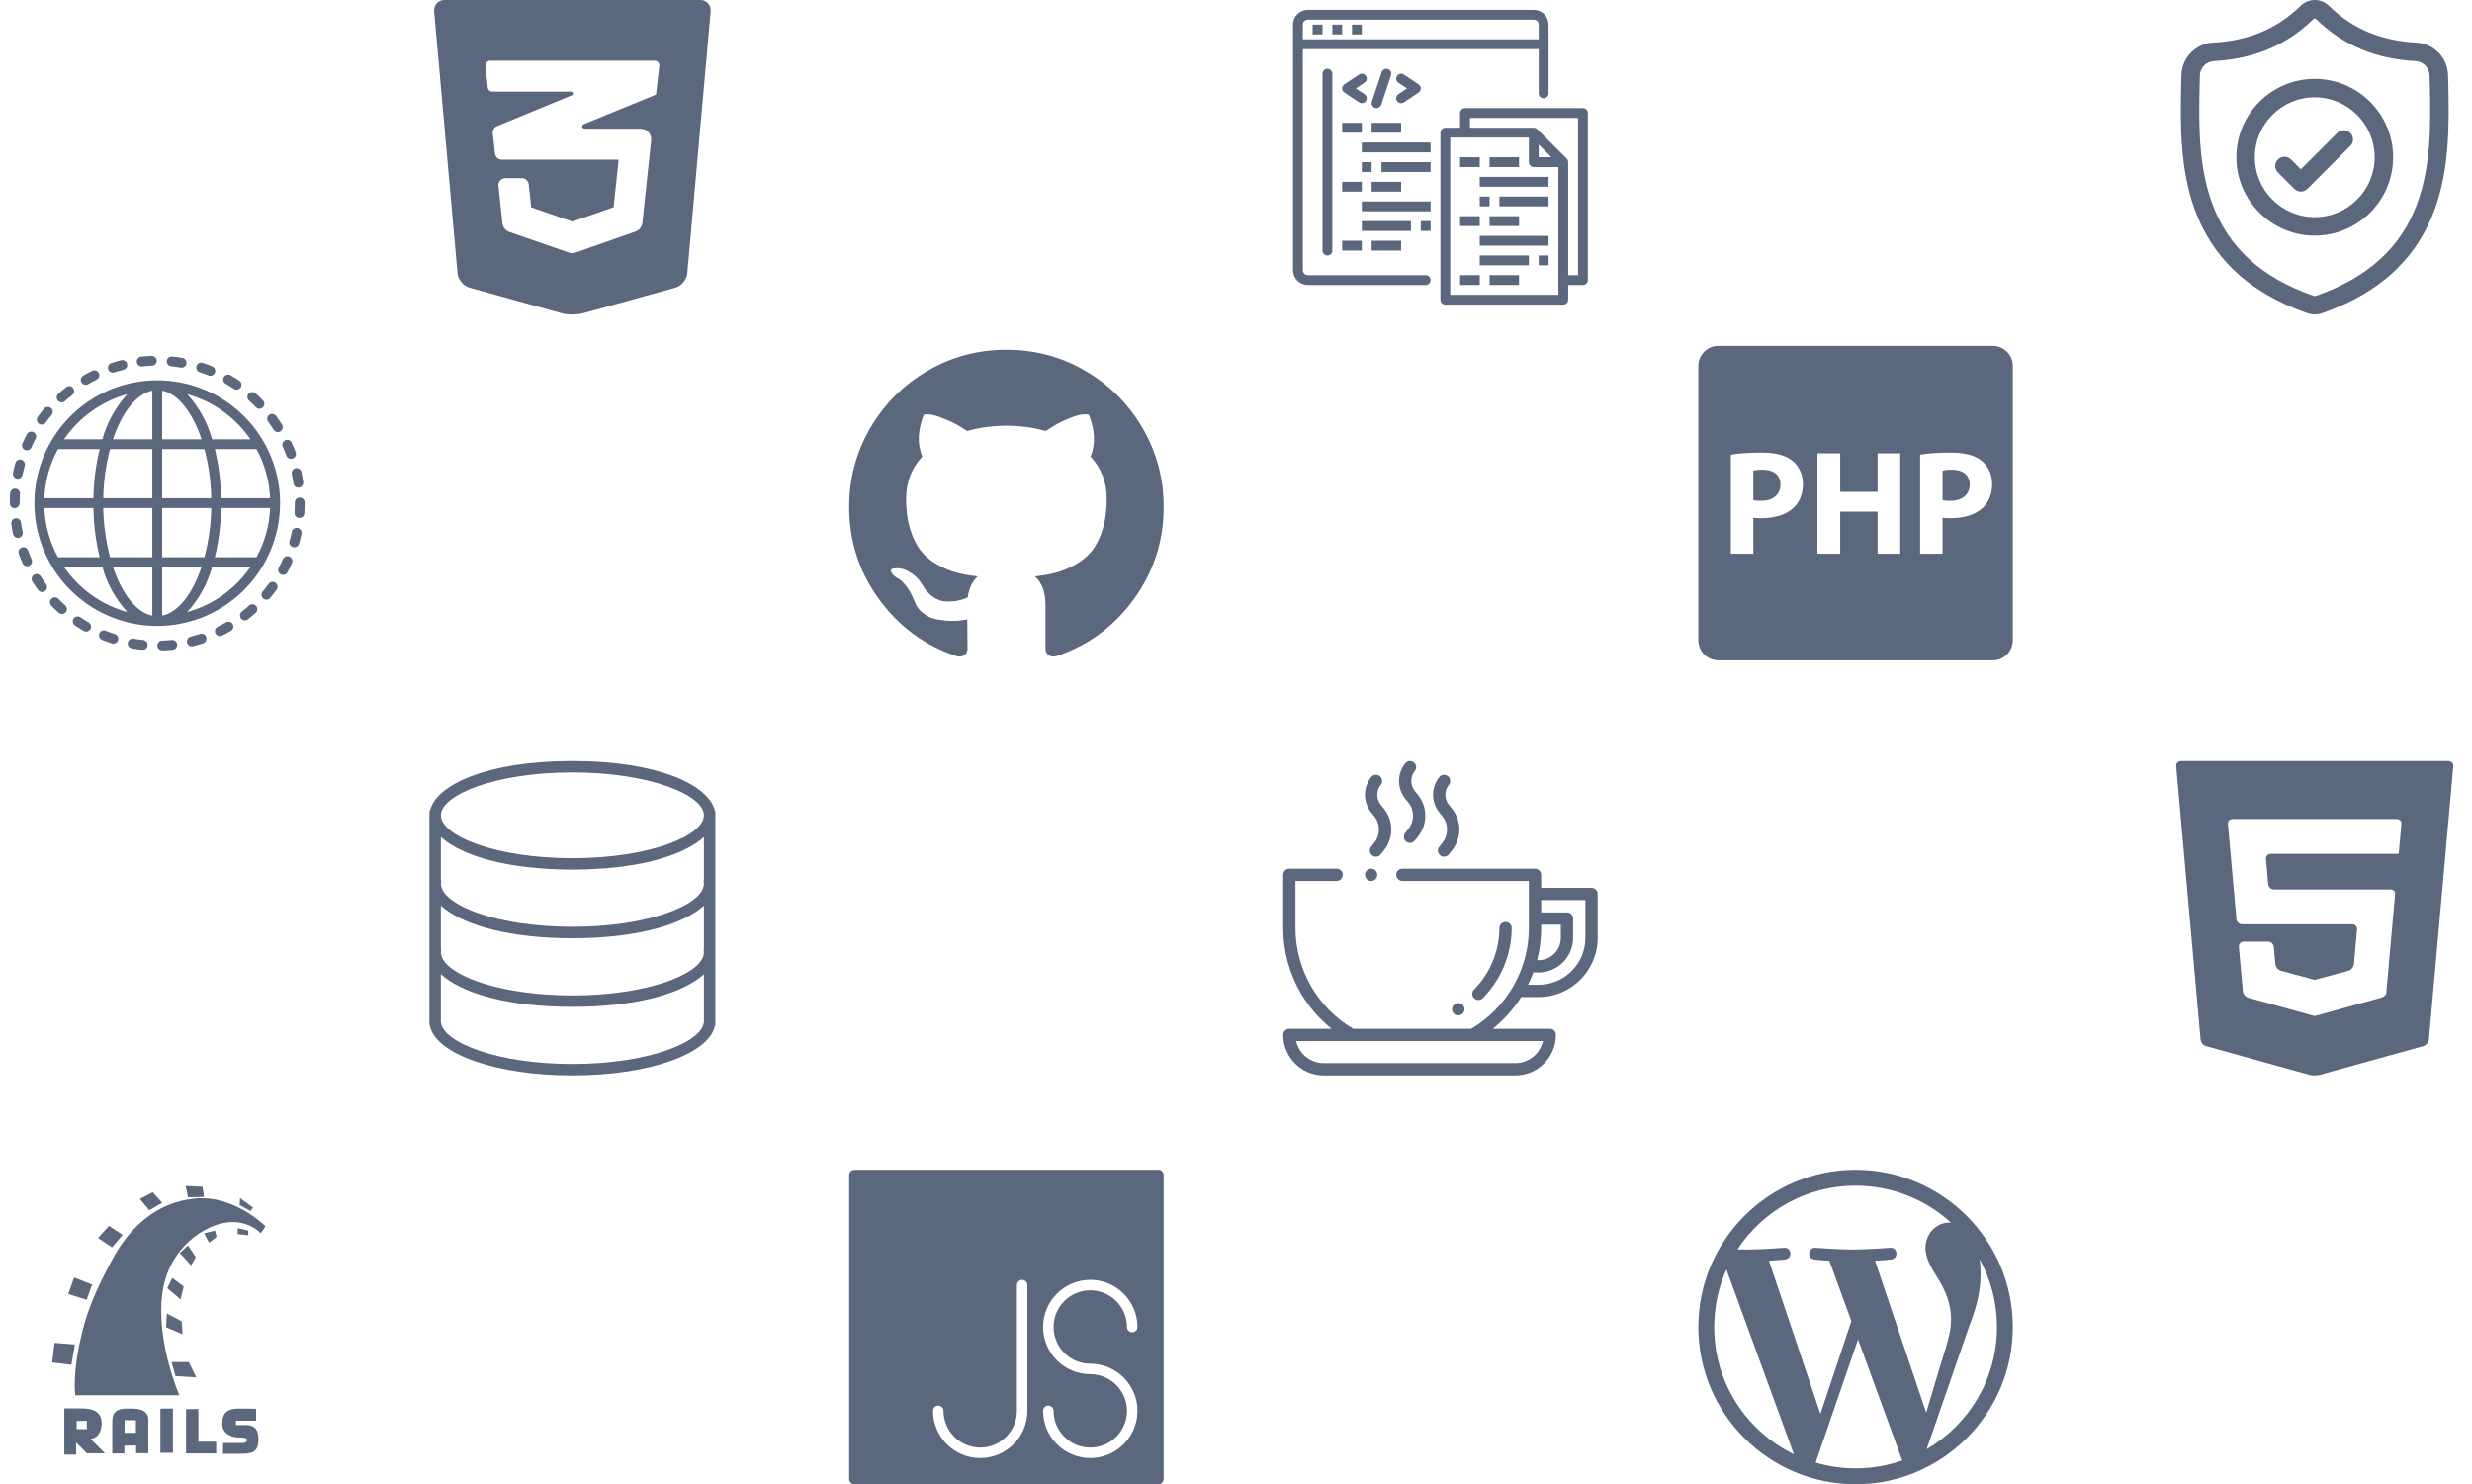 <svg width="393" height="236" viewBox="0 0 393 236" fill="none" xmlns="http://www.w3.org/2000/svg">
<path d="M226.656 43.75H207.906C207.699 43.75 207.5 43.668 207.354 43.521C207.207 43.375 207.125 43.176 207.125 42.969V7.812H244.625V14.844C244.625 15.051 244.707 15.25 244.854 15.396C245 15.543 245.199 15.625 245.406 15.625C245.613 15.625 245.812 15.543 245.959 15.396C246.105 15.25 246.188 15.051 246.188 14.844V3.906C246.188 3.285 245.941 2.689 245.501 2.249C245.061 1.809 244.465 1.562 243.844 1.562H207.906C207.285 1.562 206.689 1.809 206.249 2.249C205.809 2.689 205.562 3.285 205.562 3.906V42.969C205.562 43.59 205.809 44.187 206.249 44.626C206.689 45.066 207.285 45.312 207.906 45.312H226.656C226.863 45.312 227.062 45.23 227.209 45.084C227.355 44.937 227.438 44.739 227.438 44.531C227.438 44.324 227.355 44.125 227.209 43.979C227.062 43.832 226.863 43.75 226.656 43.75ZM207.906 3.125H243.844C244.051 3.125 244.25 3.207 244.396 3.354C244.543 3.5 244.625 3.699 244.625 3.906V6.25H207.125V3.906C207.125 3.699 207.207 3.5 207.354 3.354C207.5 3.207 207.699 3.125 207.906 3.125V3.125Z" fill="#5A677D"/>
<path d="M208.688 3.906H210.25V5.469H208.688V3.906Z" fill="#5A677D"/>
<path d="M211.812 3.906H213.375V5.469H211.812V3.906Z" fill="#5A677D"/>
<path d="M214.938 3.906H216.5V5.469H214.938V3.906Z" fill="#5A677D"/>
<path d="M210.25 11.719V39.844C210.25 40.051 210.332 40.25 210.479 40.396C210.625 40.543 210.824 40.625 211.031 40.625C211.238 40.625 211.437 40.543 211.584 40.396C211.73 40.25 211.812 40.051 211.812 39.844V11.719C211.812 11.511 211.73 11.313 211.584 11.166C211.437 11.02 211.238 10.938 211.031 10.938C210.824 10.938 210.625 11.02 210.479 11.166C210.332 11.313 210.25 11.511 210.25 11.719Z" fill="#5A677D"/>
<path d="M217.15 12.066C217.093 11.981 217.02 11.908 216.935 11.851C216.849 11.794 216.754 11.754 216.653 11.734C216.552 11.714 216.449 11.714 216.348 11.733C216.248 11.754 216.152 11.793 216.066 11.85L213.723 13.412C213.616 13.484 213.528 13.581 213.467 13.694C213.407 13.807 213.375 13.934 213.375 14.062C213.375 14.191 213.407 14.318 213.467 14.431C213.528 14.544 213.616 14.641 213.723 14.713L216.066 16.275C216.152 16.332 216.248 16.372 216.348 16.392C216.449 16.411 216.552 16.411 216.653 16.391C216.754 16.371 216.849 16.331 216.935 16.274C217.02 16.217 217.093 16.144 217.15 16.059C217.207 15.973 217.247 15.877 217.266 15.777C217.286 15.676 217.286 15.573 217.266 15.472C217.246 15.371 217.206 15.276 217.149 15.19C217.092 15.105 217.019 15.032 216.934 14.975L215.563 14.062L216.931 13.15C217.017 13.093 217.09 13.02 217.148 12.935C217.205 12.85 217.245 12.754 217.265 12.654C217.286 12.553 217.286 12.449 217.266 12.348C217.246 12.248 217.207 12.152 217.15 12.066V12.066Z" fill="#5A677D"/>
<path d="M223.184 16.275L225.527 14.713C225.634 14.641 225.722 14.544 225.783 14.431C225.843 14.318 225.875 14.191 225.875 14.062C225.875 13.934 225.843 13.807 225.783 13.694C225.722 13.581 225.634 13.484 225.527 13.412L223.184 11.85C223.011 11.735 222.8 11.693 222.597 11.734C222.394 11.774 222.215 11.894 222.1 12.066C221.985 12.239 221.943 12.45 221.984 12.653C222.024 12.856 222.144 13.035 222.316 13.15L223.688 14.062L222.319 14.975C222.233 15.032 222.16 15.105 222.103 15.19C222.046 15.276 222.006 15.371 221.986 15.472C221.966 15.573 221.966 15.676 221.986 15.777C222.006 15.877 222.045 15.973 222.102 16.059C222.159 16.144 222.232 16.217 222.318 16.274C222.403 16.331 222.499 16.371 222.599 16.391C222.7 16.411 222.804 16.411 222.904 16.391C223.005 16.372 223.101 16.332 223.186 16.275H223.184Z" fill="#5A677D"/>
<path d="M218.844 17.188C219.008 17.188 219.168 17.136 219.301 17.04C219.434 16.944 219.533 16.809 219.585 16.653L221.148 11.966C221.18 11.868 221.193 11.765 221.186 11.663C221.178 11.56 221.151 11.46 221.105 11.368C221.059 11.277 220.995 11.195 220.918 11.127C220.84 11.06 220.75 11.009 220.652 10.977C220.555 10.944 220.452 10.931 220.35 10.939C220.247 10.946 220.147 10.973 220.055 11.019C219.87 11.112 219.729 11.275 219.663 11.472L218.101 16.159C218.062 16.277 218.051 16.402 218.07 16.525C218.089 16.647 218.136 16.763 218.209 16.864C218.281 16.964 218.377 17.046 218.487 17.102C218.598 17.159 218.72 17.188 218.844 17.188V17.188Z" fill="#5A677D"/>
<path d="M213.375 19.531H216.5V21.094H213.375V19.531Z" fill="#5A677D"/>
<path d="M218.062 19.531H222.75V21.094H218.062V19.531Z" fill="#5A677D"/>
<path d="M216.5 22.656H227.438V24.219H216.5V22.656Z" fill="#5A677D"/>
<path d="M216.5 25.781H218.062V27.344H216.5V25.781Z" fill="#5A677D"/>
<path d="M219.625 25.781H227.438V27.344H219.625V25.781Z" fill="#5A677D"/>
<path d="M213.375 28.906H216.5V30.469H213.375V28.906Z" fill="#5A677D"/>
<path d="M218.062 28.906H222.75V30.469H218.062V28.906Z" fill="#5A677D"/>
<path d="M216.5 32.031H227.438V33.594H216.5V32.031Z" fill="#5A677D"/>
<path d="M216.5 35.156H224.312V36.719H216.5V35.156Z" fill="#5A677D"/>
<path d="M213.375 38.281H216.5V39.844H213.375V38.281Z" fill="#5A677D"/>
<path d="M218.062 38.281H222.75V39.844H218.062V38.281Z" fill="#5A677D"/>
<path d="M251.656 17.188H232.906C232.699 17.188 232.5 17.27 232.354 17.416C232.207 17.563 232.125 17.762 232.125 17.969V20.312H229.781C229.574 20.312 229.375 20.395 229.229 20.541C229.082 20.688 229 20.887 229 21.094V47.656C229 47.864 229.082 48.062 229.229 48.209C229.375 48.355 229.574 48.438 229.781 48.438H248.531C248.738 48.438 248.937 48.355 249.084 48.209C249.23 48.062 249.312 47.864 249.312 47.656V45.312H251.656C251.863 45.312 252.062 45.23 252.209 45.084C252.355 44.937 252.438 44.739 252.438 44.531V17.969C252.438 17.762 252.355 17.563 252.209 17.416C252.062 17.27 251.863 17.188 251.656 17.188ZM247.75 46.875H230.562V21.875H243.062V25.781C243.062 25.988 243.145 26.187 243.291 26.334C243.438 26.48 243.637 26.562 243.844 26.562H247.75V46.875ZM246.645 25H244.625V22.98L246.645 25ZM250.875 43.75H249.312V25.781C249.312 25.574 249.229 25.376 249.084 25.229L244.396 20.541C244.249 20.395 244.051 20.313 243.844 20.312H233.688V18.75H250.875V43.75Z" fill="#5A677D"/>
<path d="M225.875 35.156H227.438V36.719H225.875V35.156Z" fill="#5A677D"/>
<path d="M232.125 25H235.25V26.562H232.125V25Z" fill="#5A677D"/>
<path d="M236.812 25H241.5V26.562H236.812V25Z" fill="#5A677D"/>
<path d="M235.25 28.125H246.188V29.688H235.25V28.125Z" fill="#5A677D"/>
<path d="M235.25 31.25H236.812V32.812H235.25V31.25Z" fill="#5A677D"/>
<path d="M238.375 31.25H246.188V32.812H238.375V31.25Z" fill="#5A677D"/>
<path d="M232.125 34.375H235.25V35.938H232.125V34.375Z" fill="#5A677D"/>
<path d="M236.812 34.375H241.5V35.938H236.812V34.375Z" fill="#5A677D"/>
<path d="M235.25 37.5H246.188V39.062H235.25V37.5Z" fill="#5A677D"/>
<path d="M235.25 40.625H243.062V42.188H235.25V40.625Z" fill="#5A677D"/>
<path d="M232.125 43.75H235.25V45.312H232.125V43.75Z" fill="#5A677D"/>
<path d="M236.812 43.75H241.5V45.312H236.812V43.75Z" fill="#5A677D"/>
<path d="M244.625 40.625H246.188V42.188H244.625V40.625Z" fill="#5A677D"/>
<g clip-path="url(#clip0)">
<path d="M253.023 141.166H245.016V139.099C245.016 138.56 244.578 138.122 244.039 138.122H222.945C222.406 138.122 221.969 138.56 221.969 139.099C221.969 139.638 222.406 140.075 222.945 140.075H243.062V147.562C243.062 154.139 239.551 160.252 233.881 163.578H215.135C209.465 160.252 205.953 154.139 205.953 147.563V140.076H212.496C213.035 140.076 213.473 139.638 213.473 139.099C213.473 138.56 213.035 138.122 212.496 138.122H204.977C204.437 138.122 204 138.56 204 139.099V147.563C204 151.254 204.992 154.873 206.869 158.03C208.135 160.158 209.778 162.038 211.701 163.578H204.977C204.437 163.578 204 164.015 204 164.555C204 168.109 206.891 171 210.445 171H240.914C244.468 171 247.359 168.109 247.359 164.555C247.359 164.015 246.922 163.578 246.383 163.578H237.314C239.085 162.161 240.616 160.455 241.836 158.533H244.592C249.78 158.533 254 154.312 254 149.125V142.143C254 141.603 253.563 141.166 253.023 141.166ZM245.299 165.531C244.852 167.54 243.056 169.047 240.914 169.047H210.445C208.304 169.047 206.507 167.54 206.06 165.531H214.873H234.143H245.299ZM245.016 147.563V147.025H248.141V149.125C248.141 151.081 246.549 152.673 244.592 152.673H244.371C244.797 151.012 245.016 149.295 245.016 147.563ZM252.047 149.125C252.047 153.235 248.703 156.579 244.592 156.579H242.93C243.242 155.943 243.521 155.291 243.764 154.626H244.592C247.626 154.626 250.094 152.158 250.094 149.125V146.049C250.094 145.509 249.656 145.072 249.117 145.072H245.016V143.119H252.047V149.125Z" fill="#5A677D"/>
<path d="M225.44 126.405L224.932 125.767C224.186 124.83 224.185 123.521 224.93 122.584C225.265 122.161 225.194 121.547 224.772 121.212C224.349 120.876 223.735 120.947 223.4 121.37C222.087 123.023 222.089 125.332 223.404 126.983L223.913 127.621C224.887 128.845 224.889 130.556 223.916 131.781L223.395 132.437C223.06 132.86 223.131 133.474 223.553 133.809C223.733 133.952 223.947 134.021 224.16 134.021C224.447 134.021 224.732 133.894 224.925 133.651L225.446 132.995C226.987 131.054 226.985 128.343 225.44 126.405Z" fill="#5A677D"/>
<path d="M230.853 128.6L230.345 127.962C229.599 127.026 229.598 125.717 230.343 124.779C230.678 124.357 230.607 123.743 230.185 123.407C229.762 123.072 229.148 123.143 228.813 123.565C227.5 125.219 227.502 127.528 228.817 129.179L229.326 129.817C230.3 131.041 230.302 132.752 229.329 133.977L228.808 134.633C228.473 135.055 228.544 135.67 228.966 136.005C229.146 136.147 229.36 136.216 229.573 136.216C229.86 136.216 230.146 136.09 230.338 135.847L230.859 135.191C232.4 133.249 232.398 130.539 230.853 128.6Z" fill="#5A677D"/>
<path d="M220.027 128.6L219.519 127.962C218.773 127.026 218.772 125.717 219.516 124.779C219.852 124.357 219.781 123.743 219.359 123.407C218.936 123.072 218.322 123.143 217.987 123.565C216.674 125.219 216.676 127.528 217.991 129.179L218.5 129.817C219.474 131.041 219.476 132.752 218.503 133.977L217.982 134.633C217.647 135.055 217.718 135.67 218.14 136.005C218.32 136.147 218.534 136.217 218.747 136.217C219.034 136.217 219.319 136.09 219.512 135.847L220.033 135.191C221.574 133.25 221.572 130.539 220.027 128.6Z" fill="#5A677D"/>
<path d="M218.676 138.408C218.494 138.227 218.242 138.122 217.985 138.122C217.729 138.122 217.477 138.227 217.295 138.408C217.113 138.591 217.009 138.842 217.009 139.099C217.009 139.355 217.113 139.607 217.295 139.79C217.477 139.972 217.729 140.075 217.985 140.075C218.242 140.075 218.494 139.972 218.676 139.79C218.858 139.607 218.962 139.356 218.962 139.099C218.962 138.842 218.858 138.59 218.676 138.408Z" fill="#5A677D"/>
<path d="M239.352 146.586C238.812 146.586 238.375 147.023 238.375 147.562C238.375 151.187 236.905 154.75 234.341 157.336C233.961 157.719 233.964 158.338 234.347 158.717C234.538 158.906 234.786 159 235.035 159C235.286 159 235.537 158.904 235.728 158.711C238.652 155.762 240.328 151.698 240.328 147.562C240.328 147.023 239.891 146.586 239.352 146.586Z" fill="#5A677D"/>
<path d="M232.7 159.987C232.435 159.517 231.839 159.351 231.369 159.616L231.347 159.629C230.877 159.894 230.711 160.489 230.976 160.959C231.156 161.277 231.487 161.456 231.828 161.456C231.99 161.456 232.155 161.415 232.307 161.33L232.329 161.317C232.799 161.052 232.965 160.457 232.7 159.987Z" fill="#5A677D"/>
</g>
<g clip-path="url(#clip1)">
<path d="M111.356 0H70.642C69.667 0 68.935 0.825 69.021 1.8L72.74 43.473C72.826 44.447 73.669 45.467 74.614 45.731L89.274 49.803C90.218 50.064 91.761 50.066 92.706 49.806L107.384 45.74C108.33 45.477 109.172 44.467 109.259 43.49L112.979 1.8C113.065 0.825 112.336 0 111.356 0ZM104.295 15.043C104.295 15.049 104.29 15.054 104.283 15.055C104.277 15.056 104.271 15.053 104.268 15.047L92.782 19.754C92.619 19.821 92.526 19.994 92.56 20.168C92.594 20.341 92.746 20.466 92.923 20.466H101.857C102.332 20.466 102.785 20.668 103.102 21.021C103.42 21.375 103.573 21.847 103.522 22.319L102.127 35.414C102.058 36.056 101.626 36.602 101.017 36.816L91.534 40.153C91.177 40.279 90.788 40.28 90.43 40.156L80.992 36.886C80.378 36.674 79.943 36.126 79.874 35.481L79.241 29.551C79.208 29.239 79.309 28.929 79.518 28.696C79.727 28.463 80.025 28.33 80.339 28.33H82.965C83.529 28.33 84.003 28.756 84.062 29.317L84.451 32.962L90.986 35.234L97.551 32.941L98.354 25.381H79.792C79.229 25.381 78.757 24.958 78.695 24.399L78.341 21.194C78.287 20.706 78.563 20.24 79.018 20.053L90.897 15.155C91.032 15.1 91.109 14.957 91.081 14.814C91.052 14.671 90.927 14.568 90.781 14.568H78.273C77.897 14.568 77.581 14.284 77.542 13.909L77.18 10.465C77.158 10.258 77.225 10.051 77.365 9.896C77.504 9.741 77.703 9.653 77.912 9.653H104.083C104.293 9.653 104.492 9.742 104.632 9.899C104.771 10.055 104.838 10.263 104.814 10.472L104.295 15.043Z" fill="#5A677D"/>
</g>
<path d="M113.595 128.736C112.542 124.836 104.706 121 91 121C77.294 121 69.457 124.836 68.406 128.736C68.329 128.87 68.273 129.016 68.273 129.182V129.636V140.091V140.545V141V151V151.455V151.909V162.818C68.273 162.965 68.312 163.105 68.379 163.228C69.453 167.678 79.058 171 91 171C102.915 171 112.505 167.692 113.614 163.258C113.686 163.128 113.727 162.978 113.727 162.818V151.909V151.455V151V141V140.545V140.091V129.636V129.182C113.727 129.016 113.671 128.87 113.595 128.736ZM111.837 151.895C111.812 152.005 111.776 152.115 111.732 152.225C111.695 152.315 111.651 152.405 111.602 152.495C111.541 152.607 111.473 152.719 111.392 152.831C111.332 152.915 111.264 152.999 111.193 153.083C111.092 153.202 110.985 153.321 110.863 153.439C110.789 153.511 110.708 153.582 110.626 153.654C110.477 153.784 110.322 153.913 110.148 154.041C110.074 154.096 109.994 154.15 109.915 154.205C109.709 154.346 109.495 154.487 109.259 154.625C109.197 154.663 109.131 154.698 109.066 154.735C108.795 154.887 108.513 155.039 108.207 155.186C108.168 155.205 108.127 155.224 108.087 155.242C107.746 155.403 107.39 155.561 107.009 155.714C106.998 155.718 106.987 155.722 106.976 155.726C104.912 156.551 102.271 157.245 99.194 157.699C99.178 157.701 99.163 157.703 99.147 157.705C98.549 157.794 97.936 157.872 97.305 157.941C97.203 157.952 97.094 157.959 96.991 157.97C96.441 158.027 95.885 158.08 95.312 158.122C95.05 158.141 94.775 158.15 94.509 158.166C94.078 158.192 93.652 158.22 93.21 158.235C92.488 158.258 91.752 158.273 91 158.273C90.248 158.273 89.512 158.258 88.789 158.233C88.347 158.217 87.921 158.188 87.49 158.164C87.224 158.148 86.949 158.138 86.687 158.119C86.115 158.077 85.558 158.025 85.008 157.967C84.904 157.956 84.796 157.949 84.694 157.938C84.064 157.869 83.45 157.79 82.852 157.703C82.836 157.701 82.821 157.699 82.805 157.696C79.728 157.242 77.087 156.548 75.023 155.724C75.012 155.72 75.001 155.715 74.99 155.711C74.609 155.558 74.252 155.4 73.912 155.239C73.873 155.22 73.831 155.202 73.792 155.184C73.486 155.036 73.204 154.885 72.933 154.732C72.869 154.695 72.802 154.66 72.74 154.623C72.504 154.485 72.29 154.344 72.085 154.202C72.006 154.147 71.925 154.094 71.851 154.038C71.677 153.91 71.522 153.781 71.373 153.651C71.292 153.58 71.21 153.509 71.136 153.436C71.014 153.318 70.907 153.2 70.806 153.08C70.736 152.996 70.667 152.913 70.607 152.828C70.527 152.716 70.459 152.605 70.397 152.493C70.348 152.403 70.305 152.313 70.267 152.223C70.223 152.113 70.187 152.003 70.162 151.893C70.128 151.748 70.091 151.601 70.091 151.455C70.091 151.352 70.103 151.249 70.119 151.147C70.142 151.01 70.129 150.873 70.091 150.743V143.994C70.116 144.017 70.148 144.04 70.174 144.064C70.373 144.238 70.575 144.412 70.802 144.579C74.226 147.169 81.075 149.182 91 149.182C100.884 149.182 107.715 147.185 111.154 144.611C111.428 144.411 111.675 144.205 111.908 143.995L111.909 143.994V150.743C111.871 150.873 111.858 151.01 111.881 151.147C111.898 151.249 111.909 151.352 111.909 151.455C111.909 151.601 111.872 151.748 111.837 151.895ZM111.909 133.085V139.834C111.871 139.964 111.858 140.101 111.881 140.238C111.898 140.34 111.909 140.443 111.909 140.545C111.909 140.692 111.872 140.839 111.837 140.986C111.812 141.096 111.776 141.205 111.732 141.316C111.695 141.406 111.651 141.496 111.602 141.586C111.541 141.698 111.473 141.81 111.392 141.922C111.332 142.006 111.264 142.09 111.193 142.174C111.092 142.293 110.985 142.412 110.863 142.53C110.789 142.602 110.708 142.673 110.626 142.745C110.477 142.875 110.322 143.004 110.148 143.132C110.074 143.187 109.994 143.241 109.915 143.295C109.709 143.437 109.495 143.578 109.259 143.716C109.197 143.754 109.131 143.789 109.066 143.825C108.795 143.978 108.513 144.13 108.207 144.277C108.168 144.296 108.127 144.315 108.087 144.333C107.746 144.494 107.39 144.652 107.009 144.805C106.998 144.809 106.987 144.813 106.976 144.817C104.912 145.642 102.271 146.335 99.194 146.79C99.178 146.792 99.163 146.794 99.147 146.796C98.549 146.885 97.936 146.963 97.305 147.032C97.203 147.043 97.094 147.05 96.991 147.061C96.441 147.118 95.885 147.171 95.312 147.213C95.05 147.232 94.775 147.241 94.509 147.257C94.078 147.283 93.652 147.311 93.21 147.326C92.488 147.349 91.752 147.364 91 147.364C90.248 147.364 89.512 147.349 88.789 147.324C88.347 147.308 87.921 147.279 87.49 147.255C87.224 147.239 86.949 147.229 86.687 147.21C86.115 147.168 85.558 147.115 85.008 147.058C84.904 147.047 84.796 147.04 84.694 147.029C84.064 146.96 83.45 146.881 82.852 146.794C82.836 146.792 82.821 146.79 82.805 146.787C79.728 146.333 77.087 145.639 75.023 144.815C75.012 144.811 75.001 144.806 74.99 144.802C74.609 144.649 74.252 144.491 73.912 144.33C73.873 144.311 73.831 144.293 73.792 144.275C73.486 144.127 73.204 143.976 72.933 143.823C72.869 143.786 72.802 143.751 72.74 143.714C72.504 143.575 72.29 143.435 72.085 143.293C72.006 143.238 71.925 143.185 71.851 143.129C71.677 143.001 71.522 142.872 71.373 142.742C71.292 142.671 71.21 142.6 71.136 142.527C71.014 142.409 70.907 142.291 70.806 142.171C70.736 142.087 70.667 142.004 70.607 141.919C70.527 141.807 70.459 141.695 70.397 141.584C70.348 141.494 70.305 141.404 70.267 141.314C70.223 141.204 70.187 141.094 70.162 140.984C70.128 140.839 70.091 140.692 70.091 140.545C70.091 140.443 70.103 140.34 70.119 140.238C70.142 140.101 70.129 139.964 70.091 139.834V133.085C70.2 133.184 70.325 133.281 70.443 133.379C70.508 133.434 70.569 133.488 70.638 133.543C70.911 133.757 71.206 133.969 71.525 134.175C71.591 134.218 71.665 134.26 71.734 134.303C72.002 134.469 72.284 134.632 72.582 134.792C72.692 134.851 72.802 134.909 72.915 134.967C73.247 135.136 73.596 135.301 73.962 135.46C74.022 135.486 74.076 135.514 74.137 135.539C74.564 135.72 75.016 135.893 75.487 136.06C75.617 136.106 75.754 136.15 75.887 136.195C76.262 136.322 76.649 136.443 77.05 136.56C77.195 136.602 77.336 136.645 77.484 136.685C78.016 136.833 78.566 136.973 79.142 137.102C79.221 137.12 79.306 137.135 79.386 137.152C79.894 137.263 80.422 137.365 80.964 137.462C81.147 137.495 81.334 137.525 81.521 137.556C82.036 137.641 82.567 137.718 83.112 137.789C83.252 137.807 83.385 137.828 83.527 137.845C84.204 137.927 84.904 137.997 85.623 138.057C85.8 138.072 85.984 138.083 86.165 138.095C86.74 138.137 87.328 138.172 87.93 138.199C88.149 138.209 88.367 138.219 88.591 138.227C89.374 138.254 90.173 138.273 91 138.273C91.827 138.273 92.626 138.254 93.409 138.227C93.632 138.219 93.85 138.209 94.07 138.199C94.672 138.172 95.26 138.137 95.835 138.095C96.016 138.082 96.199 138.072 96.377 138.057C97.096 137.998 97.796 137.927 98.473 137.845C98.615 137.828 98.748 137.807 98.888 137.789C99.433 137.718 99.963 137.641 100.479 137.556C100.666 137.525 100.853 137.495 101.036 137.462C101.578 137.365 102.105 137.263 102.614 137.152C102.694 137.135 102.779 137.119 102.858 137.102C103.435 136.973 103.984 136.832 104.515 136.685C104.664 136.645 104.805 136.602 104.95 136.56C105.351 136.443 105.738 136.322 106.113 136.195C106.246 136.15 106.383 136.106 106.513 136.06C106.984 135.893 107.437 135.72 107.863 135.539C107.924 135.514 107.978 135.486 108.038 135.46C108.405 135.3 108.753 135.136 109.085 134.967C109.198 134.909 109.309 134.851 109.418 134.792C109.715 134.633 109.998 134.47 110.265 134.303C110.335 134.26 110.409 134.218 110.475 134.175C110.795 133.969 111.089 133.758 111.362 133.543C111.43 133.488 111.491 133.434 111.557 133.379C111.675 133.281 111.8 133.184 111.909 133.085ZM91 122.818C103.323 122.818 111.909 126.411 111.909 129.636C111.909 132.862 103.323 136.455 91 136.455C78.677 136.455 70.091 132.862 70.091 129.636C70.091 126.411 78.677 122.818 91 122.818ZM111.909 162.548C111.896 162.588 111.887 162.629 111.88 162.671C111.365 165.815 102.851 169.182 91 169.182C79.149 169.182 70.635 165.815 70.12 162.671C70.113 162.63 70.103 162.59 70.091 162.552V154.903C70.116 154.926 70.148 154.949 70.174 154.973C70.373 155.147 70.575 155.321 70.802 155.488C74.226 158.078 81.075 160.091 91 160.091C100.884 160.091 107.715 158.095 111.154 155.52C111.428 155.32 111.675 155.114 111.908 154.904L111.909 154.903V162.548V162.548Z" fill="#5A677D"/>
<path d="M181.646 68.063C179.411 64.232 176.378 61.2 172.548 58.965C168.718 56.729 164.536 55.612 160 55.612C155.464 55.612 151.281 56.73 147.451 58.965C143.621 61.2 140.588 64.232 138.353 68.063C136.118 71.893 135 76.076 135 80.611C135 86.058 136.589 90.957 139.769 95.308C142.948 99.659 147.055 102.669 152.089 104.34C152.675 104.449 153.109 104.373 153.391 104.113C153.673 103.853 153.814 103.527 153.814 103.137C153.814 103.072 153.809 102.486 153.798 101.379C153.787 100.272 153.781 99.306 153.781 98.482L153.033 98.612C152.555 98.699 151.953 98.736 151.226 98.726C150.499 98.716 149.745 98.639 148.964 98.498C148.182 98.358 147.456 98.032 146.783 97.522C146.11 97.012 145.633 96.344 145.351 95.52L145.025 94.771C144.808 94.273 144.467 93.719 144 93.112C143.533 92.504 143.062 92.092 142.584 91.875L142.356 91.712C142.204 91.603 142.064 91.472 141.933 91.321C141.803 91.169 141.706 91.017 141.64 90.865C141.575 90.713 141.629 90.588 141.803 90.49C141.977 90.392 142.291 90.344 142.747 90.344L143.398 90.442C143.832 90.529 144.369 90.788 145.009 91.223C145.649 91.657 146.175 92.221 146.588 92.915C147.087 93.805 147.689 94.483 148.395 94.95C149.1 95.416 149.81 95.649 150.526 95.649C151.242 95.649 151.861 95.595 152.382 95.487C152.902 95.379 153.391 95.215 153.847 94.999C154.042 93.544 154.574 92.427 155.441 91.645C154.205 91.515 153.093 91.32 152.105 91.059C151.118 90.799 150.098 90.376 149.045 89.789C147.993 89.204 147.119 88.476 146.425 87.609C145.73 86.741 145.161 85.601 144.716 84.191C144.271 82.78 144.049 81.153 144.049 79.308C144.049 76.682 144.906 74.447 146.621 72.602C145.818 70.628 145.893 68.414 146.848 65.962C147.478 65.766 148.411 65.913 149.648 66.401C150.885 66.89 151.791 67.308 152.366 67.655C152.941 68.001 153.402 68.295 153.749 68.534C155.768 67.97 157.851 67.688 159.999 67.688C162.148 67.688 164.231 67.97 166.25 68.534L167.487 67.753C168.333 67.232 169.332 66.754 170.481 66.32C171.631 65.886 172.511 65.767 173.119 65.962C174.095 68.415 174.182 70.628 173.378 72.603C175.093 74.447 175.95 76.683 175.95 79.308C175.95 81.153 175.727 82.785 175.283 84.207C174.838 85.629 174.264 86.767 173.559 87.625C172.853 88.483 171.974 89.204 170.921 89.79C169.869 90.376 168.848 90.799 167.861 91.059C166.874 91.32 165.762 91.516 164.525 91.646C165.653 92.622 166.217 94.163 166.217 96.268V103.136C166.217 103.526 166.353 103.852 166.624 104.112C166.896 104.372 167.324 104.448 167.91 104.339C172.945 102.669 177.052 99.658 180.231 95.307C183.41 90.956 185 86.057 185 80.61C184.999 76.075 183.88 71.893 181.646 68.063Z" fill="#5A677D"/>
<path d="M310.326 74.685C309.593 74.685 309.095 74.753 308.833 74.831V79.539C309.145 79.607 309.522 79.632 310.041 79.632C311.961 79.632 313.146 78.664 313.146 77.029C313.142 75.563 312.125 74.685 310.326 74.685Z" fill="#5A677D"/>
<path d="M316.809 55H273.194C271.431 55 270 56.428 270 58.191V101.809C270 103.565 271.428 104.997 273.194 104.997H316.809C318.572 104.997 320 103.565 320 101.809V58.191C320 56.428 318.572 55 316.809 55ZM285.162 80.724C283.931 81.883 282.107 82.402 279.977 82.402C279.504 82.402 279.077 82.378 278.747 82.331V88.039H275.173V72.295C276.286 72.107 277.847 71.965 280.051 71.965C282.274 71.965 283.863 72.394 284.927 73.245C285.947 74.051 286.634 75.375 286.634 76.936C286.634 78.497 286.111 79.824 285.162 80.724ZM302.099 88.039H298.5V81.36H292.561V88.039H288.937V72.085H292.561V78.216H298.5V72.085H302.099V88.039ZM315.248 80.724C314.021 81.883 312.196 82.402 310.063 82.402C309.593 82.402 309.163 82.378 308.833 82.331V88.039H305.262V72.295C306.372 72.107 307.933 71.965 310.137 71.965C312.363 71.965 313.946 72.394 315.013 73.245C316.033 74.051 316.72 75.375 316.72 76.936C316.717 78.497 316.197 79.824 315.248 80.724Z" fill="#5A677D"/>
<path d="M280.24 74.685C279.504 74.685 279.009 74.753 278.747 74.831V79.539C279.056 79.607 279.433 79.632 279.955 79.632C281.872 79.632 283.056 78.664 283.056 77.029C283.056 75.563 282.039 74.685 280.24 74.685Z" fill="#5A677D"/>
<path d="M10.227 223.936V231.284H12.101V229.37L13.807 231.075H16.683L14.402 228.794C14.402 228.794 16.043 228.768 16.167 226.395C16.167 224.218 14.524 223.936 12.627 223.936H10.227ZM12.191 225.929H13.807V227.238H12.191V225.929Z" fill="#5A677D"/>
<path d="M20.302 223.965C19.276 223.959 17.853 224.054 17.853 225.988V231.095H19.777V229.846H21.641V231.066H23.575V225.711C23.575 224.031 21.709 223.965 20.709 223.965C20.584 223.965 20.449 223.966 20.302 223.965ZM19.806 225.81H21.611V227.823H19.806V225.81Z" fill="#5A677D"/>
<path d="M27.492 223.97H25.502V231H27.492V223.97Z" fill="#5A677D"/>
<path d="M29.577 224.063V231.093H34.367V229.227H31.537V224.032L29.577 224.063Z" fill="#5A677D"/>
<path d="M40.712 224.001V225.899H37.508V226.583C37.508 226.583 38.162 226.583 38.877 226.583C39.592 226.583 41.085 226.552 41.085 228.791C41.085 231.031 40.059 231.155 37.975 231.155C35.891 231.155 35.456 231.155 35.456 231.155V229.444C35.456 229.444 37.477 229.444 38.348 229.444C39.219 229.444 39.267 229.16 39.267 228.914C39.267 228.667 38.822 228.551 37.916 228.551C37.011 228.551 35.331 228.107 35.331 226.365C35.331 224.623 36.202 223.969 37.944 223.969C39.686 223.969 40.712 224.001 40.712 224.001Z" fill="#5A677D"/>
<path d="M11.972 221.855H28.519C28.519 221.855 24.849 213.519 25.782 205.868C26.715 198.216 32.749 194.732 36.171 194.359C39.592 193.985 41.459 196.101 41.459 196.101L42.205 194.981C42.205 194.981 37.291 190.004 31.07 190.564C24.849 191.124 20.557 195.23 17.882 200.206C15.207 205.183 13.652 208.667 12.594 213.892C11.537 219.118 11.972 221.855 11.972 221.855Z" fill="#5A677D"/>
<path d="M8.675 213.519L11.91 213.768L11.35 217.002L8.302 216.629L8.675 213.519Z" fill="#5A677D"/>
<path d="M13.776 206.676L14.647 204.25L11.786 203.13L10.853 205.743L13.776 206.676Z" fill="#5A677D"/>
<path d="M17.82 198.34L19.499 196.35L17.322 194.919L15.58 196.847L17.82 198.34Z" fill="#5A677D"/>
<path d="M22.236 190.627L23.729 192.431L25.782 191.248L24.289 189.569L22.236 190.627Z" fill="#5A677D"/>
<path d="M29.515 188.574L29.888 190.378L32.439 190.316L32.19 188.698L29.515 188.574Z" fill="#5A677D"/>
<path d="M38.162 190.502L38.1 191.622L39.841 192.555L40.215 191.995L38.162 190.502Z" fill="#5A677D"/>
<path d="M37.788 195.292V196.225L39.468 196.412V195.665L37.788 195.292Z" fill="#5A677D"/>
<path d="M32.439 196.101L33.247 197.594L34.429 196.661L34.181 195.665L32.439 196.101Z" fill="#5A677D"/>
<path d="M29.888 198.03L31.132 199.896L30.385 201.202L28.581 199.212L29.888 198.03Z" fill="#5A677D"/>
<path d="M27.4 203.193L26.591 204.81L28.706 206.614L29.203 204.561L27.4 203.193Z" fill="#5A677D"/>
<path d="M26.529 208.853L26.404 211.031L29.017 212.15L28.893 210.097L26.529 208.853Z" fill="#5A677D"/>
<path d="M27.275 216.567L27.897 218.807L31.194 218.994L30.012 216.567H27.275Z" fill="#5A677D"/>
<path d="M184.167 186H135.833C135.372 186 135 186.373 135 186.833V235.167C135 235.627 135.372 236 135.833 236H184.167C184.627 236 185 235.627 185 235.167V186.833C185 186.373 184.628 186 184.167 186ZM163.333 224.333C163.333 228.468 159.969 231.833 155.833 231.833C151.697 231.833 148.333 228.468 148.333 224.333C148.333 223.873 148.706 223.5 149.167 223.5C149.627 223.5 150 223.873 150 224.333C150 227.55 152.617 230.167 155.833 230.167C159.049 230.167 161.667 227.55 161.667 224.333V204.333C161.667 203.873 162.039 203.5 162.5 203.5C162.961 203.5 163.333 203.873 163.333 204.333V224.333H163.333ZM173.333 216.833C177.469 216.833 180.833 220.198 180.833 224.333C180.833 228.468 177.469 231.833 173.333 231.833C169.197 231.833 165.833 228.468 165.833 224.333C165.833 223.873 166.206 223.5 166.667 223.5C167.127 223.5 167.5 223.873 167.5 224.333C167.5 227.55 170.117 230.167 173.333 230.167C176.549 230.167 179.167 227.55 179.167 224.333C179.167 221.117 176.549 218.5 173.333 218.5C169.197 218.5 165.833 215.135 165.833 211C165.833 206.865 169.197 203.5 173.333 203.5C177.469 203.5 180.833 206.865 180.833 211C180.833 211.46 180.461 211.833 180 211.833C179.539 211.833 179.167 211.46 179.167 211C179.167 207.783 176.549 205.167 173.333 205.167C170.117 205.167 167.5 207.783 167.5 211C167.5 214.217 170.117 216.833 173.333 216.833Z" fill="#5A677D"/>
<g clip-path="url(#clip2)">
<path d="M389.239 13.565L389.238 13.526C389.216 13.046 389.201 12.538 389.193 11.973C389.152 9.216 386.96 6.935 384.203 6.781C378.454 6.46 374.007 4.586 370.207 0.882L370.175 0.851C368.935 -0.285 367.066 -0.285 365.826 0.851L365.794 0.882C361.994 4.586 357.547 6.46 351.798 6.782C349.041 6.935 346.849 9.216 346.808 11.973C346.8 12.535 346.785 13.043 346.763 13.526L346.761 13.617C346.649 19.479 346.51 26.774 348.951 33.396C350.293 37.038 352.325 40.203 354.992 42.805C358.028 45.769 362.005 48.121 366.813 49.797C366.969 49.852 367.131 49.896 367.297 49.929C367.53 49.976 367.765 49.999 368 49.999C368.235 49.999 368.471 49.976 368.704 49.929C368.869 49.896 369.033 49.851 369.19 49.796C373.992 48.117 377.965 45.764 380.999 42.801C383.664 40.198 385.696 37.032 387.039 33.389C389.489 26.748 389.35 19.438 389.239 13.565ZM384.286 32.374C381.712 39.354 376.458 44.147 368.222 47.027C368.193 47.037 368.161 47.046 368.129 47.052C368.044 47.069 367.957 47.069 367.871 47.052C367.839 47.045 367.808 47.037 367.779 47.027C359.534 44.152 354.276 39.362 351.704 32.382C349.455 26.278 349.582 19.581 349.694 13.673L349.695 13.64C349.718 13.132 349.733 12.601 349.742 12.016C349.76 10.792 350.735 9.779 351.962 9.711C355.215 9.529 358.073 8.901 360.699 7.789C363.321 6.679 365.651 5.114 367.819 3.005C367.929 2.912 368.072 2.912 368.182 3.005C370.351 5.114 372.68 6.679 375.302 7.789C377.928 8.901 380.786 9.529 384.04 9.711C385.266 9.779 386.241 10.792 386.259 12.017C386.268 12.604 386.283 13.136 386.306 13.64C386.418 19.555 386.542 26.258 384.286 32.374Z" fill="#5A677D"/>
<path d="M368 12.54C361.129 12.54 355.539 18.13 355.539 25.001C355.539 31.872 361.129 37.462 368 37.462C374.87 37.462 380.46 31.872 380.46 25.001C380.46 18.13 374.87 12.54 368 12.54ZM368 34.528C362.746 34.528 358.473 30.254 358.473 25.001C358.473 19.747 362.746 15.474 368 15.474C373.253 15.474 377.526 19.747 377.526 25.001C377.526 30.254 373.253 34.528 368 34.528Z" fill="#5A677D"/>
<path d="M371.581 21.132L365.793 26.92L364.222 25.349C363.649 24.776 362.721 24.776 362.148 25.349C361.575 25.922 361.575 26.851 362.148 27.424L364.756 30.032C365.043 30.319 365.418 30.462 365.793 30.462C366.169 30.462 366.544 30.319 366.831 30.032L373.656 23.207C374.228 22.634 374.228 21.705 373.656 21.132C373.083 20.559 372.154 20.559 371.581 21.132Z" fill="#5A677D"/>
</g>
<path d="M295 186C281.219 186 270 197.21 270 211C270 224.781 281.219 236 295 236C308.781 236 320 224.781 320 211C320 197.208 308.781 186 295 186ZM272.521 210.998C272.521 207.742 273.215 204.648 274.467 201.854L285.192 231.229C277.69 227.581 272.521 219.892 272.521 210.998ZM295 233.479C292.792 233.479 290.665 233.156 288.65 232.56L295.394 212.965L302.3 231.896C302.35 232.008 302.402 232.106 302.46 232.208C300.131 233.025 297.621 233.479 295 233.479ZM298.094 200.469V200.467C299.444 200.396 300.662 200.256 300.662 200.256C301.873 200.115 301.731 198.331 300.521 198.4C300.521 198.4 296.881 198.681 294.533 198.681C292.325 198.681 288.615 198.4 288.615 198.4C287.406 198.329 287.267 200.185 288.475 200.256C288.475 200.256 289.623 200.398 290.833 200.467L294.331 210.062L289.412 224.81L281.229 200.467C282.581 200.396 283.8 200.256 283.8 200.256C285.01 200.115 284.869 198.331 283.658 198.4C283.658 198.4 280.019 198.681 277.671 198.681C277.248 198.681 276.752 198.671 276.219 198.652C280.242 192.552 287.146 188.521 295 188.521C300.848 188.521 306.179 190.76 310.181 194.417C310.079 194.406 309.99 194.398 309.89 194.398C307.681 194.398 306.119 196.323 306.119 198.39C306.119 200.244 307.187 201.806 308.327 203.662C309.183 205.154 310.183 207.079 310.183 209.863C310.183 211.788 309.448 214.015 308.469 217.131L306.229 224.621L298.094 200.469ZM314.729 200.215C316.483 203.421 317.481 207.09 317.481 211.002C317.481 219.298 312.985 226.535 306.302 230.427L306.3 230.425L313.165 210.575C314.444 207.369 314.879 204.81 314.879 202.521C314.879 201.696 314.829 200.929 314.729 200.215V200.215Z" fill="#5A677D"/>
<path d="M46.383 75.364C46.489 75.856 46.58 76.362 46.652 76.866C46.679 77.052 46.772 77.222 46.914 77.346C47.056 77.469 47.237 77.537 47.425 77.537C47.463 77.537 47.5 77.534 47.538 77.528C47.64 77.514 47.738 77.48 47.827 77.427C47.916 77.375 47.993 77.305 48.055 77.223C48.117 77.141 48.162 77.047 48.187 76.947C48.213 76.847 48.218 76.743 48.203 76.641C48.125 76.1 48.028 75.559 47.914 75.032C47.868 74.832 47.745 74.658 47.572 74.548C47.399 74.437 47.189 74.4 46.988 74.443C46.787 74.486 46.612 74.607 46.499 74.779C46.387 74.95 46.346 75.16 46.387 75.361L46.383 75.364Z" fill="#5A677D"/>
<path d="M9.799 63.984C9.993 63.984 10.18 63.912 10.323 63.782C10.697 63.444 11.089 63.112 11.489 62.798C11.57 62.735 11.638 62.656 11.689 62.567C11.739 62.477 11.772 62.378 11.785 62.276C11.797 62.174 11.79 62.07 11.762 61.971C11.734 61.872 11.688 61.779 11.624 61.698C11.561 61.617 11.482 61.549 11.392 61.498C11.303 61.447 11.204 61.415 11.102 61.402C11 61.389 10.896 61.397 10.797 61.425C10.697 61.452 10.605 61.499 10.523 61.562C10.095 61.899 9.674 62.255 9.273 62.617C9.156 62.723 9.074 62.862 9.038 63.016C9.001 63.169 9.012 63.33 9.069 63.477C9.126 63.625 9.226 63.751 9.356 63.84C9.486 63.93 9.641 63.977 9.798 63.977L9.799 63.984Z" fill="#5A677D"/>
<path d="M2.664 76.103C2.717 76.114 2.771 76.119 2.825 76.12C3.005 76.119 3.179 76.057 3.318 75.943C3.457 75.829 3.553 75.671 3.589 75.495C3.692 75.002 3.814 74.503 3.953 74.01C3.997 73.815 3.964 73.61 3.86 73.438C3.757 73.266 3.592 73.141 3.399 73.087C3.206 73.034 3 73.056 2.823 73.151C2.646 73.245 2.512 73.404 2.449 73.594C2.301 74.119 2.17 74.653 2.059 75.181C2.017 75.384 2.057 75.594 2.171 75.767C2.284 75.94 2.462 76.061 2.664 76.103V76.103Z" fill="#5A677D"/>
<path d="M13.62 61.187C13.757 61.186 13.892 61.15 14.01 61.081C14.448 60.826 14.9 60.583 15.352 60.36C15.445 60.315 15.527 60.252 15.596 60.175C15.664 60.098 15.716 60.008 15.749 59.911C15.783 59.814 15.796 59.711 15.79 59.608C15.784 59.506 15.757 59.406 15.711 59.313C15.666 59.221 15.603 59.139 15.526 59.071C15.448 59.003 15.359 58.951 15.261 58.918C15.164 58.885 15.061 58.871 14.958 58.878C14.856 58.885 14.755 58.912 14.663 58.958C14.177 59.197 13.693 59.457 13.223 59.73C13.075 59.817 12.96 59.95 12.894 60.108C12.829 60.267 12.818 60.442 12.862 60.608C12.907 60.773 13.004 60.92 13.14 61.025C13.276 61.129 13.443 61.186 13.614 61.187H13.62Z" fill="#5A677D"/>
<path d="M6.641 67.506C6.764 67.506 6.886 67.477 6.996 67.421C7.106 67.365 7.202 67.284 7.274 67.184C7.572 66.772 7.888 66.366 8.212 65.978C8.345 65.819 8.409 65.613 8.39 65.407C8.371 65.2 8.271 65.009 8.112 64.877C7.952 64.744 7.747 64.68 7.54 64.698C7.334 64.717 7.143 64.817 7.01 64.977C6.662 65.392 6.325 65.827 6.005 66.267C5.945 66.35 5.901 66.445 5.877 66.545C5.853 66.645 5.849 66.749 5.866 66.85C5.882 66.952 5.918 67.049 5.972 67.137C6.026 67.225 6.097 67.301 6.18 67.361C6.314 67.457 6.476 67.508 6.641 67.506V67.506Z" fill="#5A677D"/>
<path d="M3.959 71.544C4.059 71.589 4.167 71.612 4.276 71.612C4.427 71.612 4.576 71.568 4.703 71.484C4.829 71.401 4.929 71.283 4.99 71.144C5.195 70.683 5.42 70.22 5.658 69.77C5.755 69.587 5.775 69.373 5.714 69.175C5.653 68.977 5.516 68.811 5.333 68.714C5.15 68.617 4.935 68.597 4.737 68.658C4.539 68.719 4.374 68.856 4.277 69.039C4.021 69.521 3.781 70.016 3.562 70.511C3.52 70.605 3.497 70.706 3.494 70.809C3.491 70.912 3.509 71.014 3.546 71.11C3.583 71.206 3.638 71.294 3.709 71.369C3.78 71.443 3.865 71.503 3.959 71.544Z" fill="#5A677D"/>
<path d="M43.511 68.341C43.621 68.516 43.797 68.641 43.999 68.687C44.201 68.733 44.414 68.696 44.589 68.586C44.765 68.475 44.889 68.3 44.935 68.098C44.981 67.895 44.945 67.683 44.834 67.508C44.546 67.051 44.236 66.596 43.914 66.156C43.855 66.068 43.78 65.993 43.691 65.936C43.603 65.878 43.504 65.838 43.4 65.82C43.296 65.802 43.189 65.805 43.086 65.829C42.983 65.853 42.886 65.897 42.801 65.96C42.716 66.022 42.645 66.102 42.591 66.193C42.537 66.284 42.503 66.384 42.489 66.489C42.476 66.594 42.483 66.7 42.512 66.802C42.541 66.904 42.59 66.998 42.656 67.081C42.955 67.491 43.244 67.914 43.511 68.341V68.341Z" fill="#5A677D"/>
<path d="M40.684 64.751C40.755 64.826 40.84 64.885 40.935 64.927C41.029 64.969 41.131 64.991 41.234 64.993C41.337 64.995 41.44 64.977 41.536 64.939C41.632 64.901 41.72 64.844 41.794 64.772C41.868 64.7 41.927 64.614 41.968 64.519C42.008 64.424 42.029 64.322 42.031 64.219C42.031 64.116 42.012 64.013 41.973 63.918C41.934 63.822 41.877 63.735 41.804 63.662C41.427 63.271 41.031 62.894 40.624 62.53C40.469 62.394 40.267 62.324 40.062 62.337C39.856 62.349 39.664 62.442 39.526 62.596C39.389 62.749 39.318 62.95 39.328 63.156C39.339 63.362 39.43 63.555 39.582 63.694C39.962 64.034 40.332 64.39 40.684 64.751V64.751Z" fill="#5A677D"/>
<path d="M3.607 84.591C3.502 84.099 3.413 83.594 3.341 83.089C3.327 82.987 3.294 82.888 3.242 82.798C3.19 82.709 3.121 82.63 3.039 82.567C2.957 82.505 2.863 82.459 2.763 82.433C2.663 82.407 2.558 82.401 2.456 82.416C2.354 82.43 2.255 82.465 2.166 82.518C2.077 82.571 2 82.641 1.938 82.724C1.877 82.807 1.832 82.901 1.807 83.002C1.783 83.102 1.778 83.206 1.794 83.309C1.872 83.849 1.966 84.391 2.079 84.917C2.116 85.092 2.212 85.249 2.351 85.361C2.49 85.474 2.663 85.535 2.842 85.535C2.897 85.536 2.952 85.53 3.006 85.518C3.107 85.496 3.202 85.456 3.286 85.397C3.371 85.339 3.443 85.265 3.499 85.179C3.555 85.093 3.593 84.996 3.611 84.895C3.63 84.794 3.628 84.691 3.607 84.591V84.591Z" fill="#5A677D"/>
<path d="M35.876 61.016C36.315 61.267 36.751 61.539 37.172 61.821C37.257 61.879 37.353 61.919 37.453 61.939C37.554 61.96 37.658 61.96 37.758 61.941C37.859 61.921 37.955 61.882 38.041 61.825C38.127 61.768 38.2 61.695 38.258 61.61C38.315 61.525 38.355 61.429 38.376 61.329C38.396 61.228 38.397 61.124 38.377 61.023C38.358 60.923 38.318 60.827 38.262 60.741C38.205 60.655 38.132 60.582 38.047 60.524C37.595 60.222 37.129 59.931 36.658 59.665C36.478 59.561 36.264 59.533 36.064 59.587C35.864 59.641 35.693 59.772 35.59 59.952C35.486 60.132 35.458 60.345 35.512 60.546C35.566 60.746 35.697 60.917 35.877 61.02L35.876 61.016Z" fill="#5A677D"/>
<path d="M44.956 71.026C45.163 71.484 45.356 71.959 45.533 72.437C45.566 72.535 45.62 72.626 45.689 72.704C45.758 72.782 45.843 72.846 45.937 72.89C46.031 72.935 46.133 72.961 46.237 72.965C46.342 72.97 46.446 72.954 46.544 72.918C46.641 72.881 46.731 72.826 46.807 72.754C46.883 72.683 46.944 72.597 46.986 72.502C47.029 72.406 47.051 72.304 47.053 72.199C47.055 72.095 47.036 71.991 46.998 71.894C46.809 71.384 46.601 70.879 46.38 70.384C46.338 70.291 46.278 70.207 46.203 70.136C46.129 70.066 46.041 70.011 45.945 69.975C45.849 69.938 45.747 69.921 45.644 69.924C45.542 69.927 45.441 69.951 45.347 69.993C45.254 70.035 45.169 70.095 45.099 70.169C45.029 70.244 44.974 70.332 44.937 70.428C44.901 70.524 44.884 70.626 44.887 70.729C44.89 70.831 44.913 70.932 44.956 71.026V71.026Z" fill="#5A677D"/>
<path d="M27.22 58.236C27.721 58.287 28.23 58.355 28.731 58.441C28.833 58.461 28.938 58.459 29.039 58.437C29.14 58.416 29.236 58.374 29.321 58.315C29.406 58.256 29.479 58.18 29.534 58.093C29.59 58.005 29.627 57.908 29.645 57.806C29.662 57.703 29.66 57.599 29.636 57.498C29.613 57.397 29.57 57.302 29.509 57.218C29.449 57.133 29.372 57.062 29.284 57.008C29.196 56.954 29.098 56.917 28.995 56.902C28.459 56.809 27.913 56.735 27.376 56.681C27.274 56.671 27.171 56.681 27.072 56.711C26.974 56.74 26.883 56.789 26.803 56.854C26.724 56.919 26.658 56.999 26.609 57.089C26.561 57.179 26.531 57.278 26.52 57.38C26.51 57.483 26.52 57.586 26.55 57.684C26.579 57.782 26.628 57.874 26.693 57.953C26.758 58.032 26.838 58.098 26.928 58.147C27.018 58.195 27.117 58.226 27.22 58.236H27.22Z" fill="#5A677D"/>
<path d="M22.562 58.255C22.591 58.255 22.619 58.253 22.647 58.25C23.154 58.195 23.663 58.159 24.168 58.141C24.271 58.138 24.372 58.114 24.465 58.072C24.559 58.029 24.643 57.968 24.713 57.893C24.783 57.818 24.837 57.73 24.873 57.633C24.909 57.537 24.926 57.435 24.922 57.332C24.912 57.126 24.822 56.931 24.671 56.791C24.52 56.65 24.32 56.574 24.113 56.579C23.574 56.598 23.026 56.638 22.482 56.696C22.275 56.707 22.08 56.8 21.942 56.954C21.803 57.108 21.731 57.311 21.742 57.518C21.753 57.726 21.845 57.92 22 58.059C22.154 58.198 22.357 58.27 22.564 58.259L22.562 58.255Z" fill="#5A677D"/>
<path d="M31.693 59.167C32.177 59.323 32.662 59.497 33.13 59.685C33.226 59.726 33.329 59.747 33.433 59.747C33.537 59.748 33.64 59.728 33.736 59.688C33.832 59.648 33.919 59.589 33.992 59.515C34.065 59.441 34.123 59.353 34.161 59.257C34.2 59.16 34.219 59.057 34.217 58.953C34.216 58.849 34.193 58.747 34.151 58.651C34.109 58.556 34.049 58.471 33.974 58.399C33.898 58.328 33.809 58.272 33.712 58.235C33.209 58.033 32.69 57.844 32.171 57.68C31.979 57.631 31.774 57.657 31.6 57.753C31.426 57.849 31.296 58.008 31.235 58.197C31.174 58.386 31.187 58.592 31.272 58.771C31.358 58.951 31.508 59.092 31.693 59.164V59.167Z" fill="#5A677D"/>
<path d="M17.936 59.248C18.019 59.248 18.101 59.235 18.18 59.209C18.658 59.053 19.151 58.909 19.645 58.785C19.846 58.734 20.019 58.606 20.125 58.428C20.232 58.25 20.263 58.037 20.212 57.836C20.161 57.635 20.033 57.463 19.855 57.356C19.677 57.25 19.464 57.219 19.263 57.27C18.734 57.403 18.206 57.556 17.692 57.724C17.515 57.782 17.364 57.901 17.267 58.059C17.17 58.218 17.133 58.407 17.162 58.591C17.192 58.774 17.286 58.942 17.428 59.062C17.57 59.183 17.75 59.249 17.936 59.248V59.248Z" fill="#5A677D"/>
<path d="M3.125 80C3.125 79.502 3.141 79.009 3.174 78.52C3.188 78.314 3.119 78.11 2.983 77.954C2.846 77.798 2.654 77.703 2.447 77.689C2.344 77.681 2.241 77.693 2.143 77.725C2.045 77.757 1.955 77.809 1.878 77.877C1.8 77.944 1.737 78.027 1.692 78.12C1.647 78.212 1.621 78.313 1.616 78.416C1.58 78.939 1.562 79.472 1.562 79.978V80.044C1.563 80.146 1.584 80.246 1.623 80.339C1.663 80.433 1.721 80.517 1.794 80.587C1.867 80.658 1.953 80.713 2.047 80.75C2.142 80.787 2.242 80.804 2.344 80.802C2.553 80.796 2.752 80.71 2.897 80.56C3.043 80.41 3.125 80.209 3.125 80V80Z" fill="#5A677D"/>
<path d="M31.777 100.805C31.293 100.961 30.799 101.104 30.312 101.225C30.212 101.249 30.117 101.293 30.034 101.354C29.951 101.414 29.88 101.491 29.827 101.579C29.773 101.667 29.738 101.765 29.722 101.867C29.707 101.969 29.712 102.073 29.736 102.173C29.761 102.273 29.806 102.367 29.867 102.45C29.928 102.533 30.006 102.602 30.094 102.655C30.183 102.708 30.281 102.743 30.383 102.758C30.485 102.772 30.588 102.767 30.688 102.741C31.212 102.612 31.741 102.46 32.261 102.291C32.362 102.262 32.457 102.213 32.539 102.148C32.621 102.082 32.689 102 32.739 101.907C32.788 101.814 32.819 101.712 32.828 101.607C32.837 101.502 32.825 101.397 32.793 101.296C32.76 101.196 32.708 101.104 32.638 101.024C32.569 100.945 32.484 100.881 32.389 100.835C32.295 100.789 32.192 100.763 32.086 100.758C31.981 100.753 31.876 100.77 31.777 100.806V100.805Z" fill="#5A677D"/>
<path d="M39.643 96.25C39.266 96.59 38.873 96.92 38.471 97.233C38.386 97.295 38.315 97.373 38.261 97.463C38.207 97.553 38.172 97.653 38.157 97.756C38.143 97.86 38.15 97.966 38.177 98.067C38.204 98.168 38.251 98.263 38.316 98.346C38.381 98.428 38.461 98.497 38.553 98.548C38.645 98.599 38.746 98.63 38.85 98.641C38.954 98.652 39.06 98.642 39.16 98.611C39.26 98.581 39.353 98.53 39.434 98.463C39.861 98.128 40.282 97.774 40.684 97.412C40.824 97.27 40.904 97.081 40.909 96.882C40.914 96.683 40.843 96.489 40.71 96.341C40.577 96.193 40.393 96.101 40.195 96.084C39.996 96.067 39.799 96.126 39.643 96.25Z" fill="#5A677D"/>
<path d="M35.95 98.942C35.511 99.196 35.059 99.438 34.605 99.66C34.445 99.737 34.317 99.866 34.24 100.026C34.164 100.186 34.144 100.367 34.184 100.54C34.224 100.712 34.322 100.866 34.46 100.976C34.599 101.086 34.771 101.145 34.948 101.145C35.067 101.145 35.185 101.119 35.291 101.066C35.778 100.832 36.263 100.57 36.733 100.298C36.906 100.192 37.03 100.022 37.079 99.825C37.129 99.628 37.1 99.419 36.998 99.243C36.897 99.067 36.731 98.938 36.535 98.882C36.34 98.827 36.13 98.85 35.952 98.946L35.95 98.942Z" fill="#5A677D"/>
<path d="M42.702 92.854C42.406 93.261 42.09 93.666 41.765 94.058C41.697 94.136 41.645 94.227 41.613 94.326C41.58 94.424 41.568 94.528 41.576 94.632C41.584 94.735 41.613 94.836 41.66 94.928C41.708 95.02 41.774 95.102 41.853 95.169C41.933 95.236 42.025 95.286 42.124 95.316C42.223 95.347 42.327 95.358 42.431 95.347C42.534 95.338 42.634 95.307 42.725 95.258C42.817 95.209 42.897 95.142 42.962 95.061C43.313 94.641 43.652 94.209 43.969 93.773C44.032 93.69 44.078 93.595 44.104 93.495C44.13 93.394 44.136 93.289 44.121 93.186C44.106 93.082 44.071 92.983 44.017 92.894C43.963 92.805 43.892 92.728 43.808 92.666C43.724 92.605 43.628 92.561 43.526 92.537C43.425 92.514 43.32 92.51 43.217 92.528C43.114 92.545 43.016 92.583 42.928 92.639C42.84 92.695 42.765 92.768 42.706 92.854H42.702Z" fill="#5A677D"/>
<path d="M47.656 79.124C47.449 79.124 47.25 79.207 47.104 79.353C46.957 79.499 46.875 79.698 46.875 79.906V80C46.875 80.507 46.858 81.021 46.823 81.525C46.816 81.627 46.829 81.73 46.861 81.828C46.894 81.925 46.945 82.015 47.013 82.092C47.08 82.17 47.162 82.233 47.254 82.279C47.346 82.324 47.446 82.352 47.548 82.359H47.603C47.801 82.359 47.992 82.284 48.137 82.149C48.282 82.014 48.371 81.829 48.384 81.631C48.419 81.094 48.438 80.547 48.438 80V79.906C48.438 79.698 48.355 79.499 48.209 79.353C48.062 79.207 47.864 79.124 47.656 79.124Z" fill="#5A677D"/>
<path d="M47.327 83.944C47.125 83.901 46.913 83.941 46.74 84.054C46.567 84.167 46.445 84.344 46.402 84.547C46.298 85.039 46.175 85.537 46.034 86.031C45.977 86.23 46.002 86.444 46.102 86.625C46.203 86.806 46.371 86.94 46.57 86.997C46.641 87.017 46.714 87.028 46.787 87.027C46.956 87.027 47.121 86.972 47.257 86.87C47.392 86.768 47.491 86.624 47.538 86.461C47.688 85.935 47.819 85.401 47.928 84.873C47.95 84.772 47.951 84.668 47.933 84.567C47.914 84.466 47.876 84.37 47.821 84.284C47.765 84.197 47.692 84.123 47.608 84.064C47.523 84.006 47.428 83.965 47.327 83.944V83.944Z" fill="#5A677D"/>
<path d="M46.023 88.499C45.834 88.415 45.619 88.409 45.426 88.484C45.232 88.558 45.076 88.706 44.992 88.895C44.787 89.355 44.561 89.816 44.321 90.268C44.224 90.451 44.203 90.665 44.264 90.863C44.325 91.061 44.462 91.227 44.645 91.324C44.757 91.385 44.883 91.416 45.01 91.416C45.152 91.416 45.291 91.377 45.413 91.305C45.535 91.231 45.634 91.127 45.701 91.002C45.958 90.519 46.2 90.024 46.419 89.531C46.503 89.341 46.509 89.126 46.435 88.933C46.36 88.74 46.213 88.584 46.023 88.499V88.499Z" fill="#5A677D"/>
<path d="M6.463 91.62C6.351 91.449 6.176 91.329 5.976 91.286C5.777 91.243 5.568 91.279 5.395 91.388C5.222 91.497 5.098 91.669 5.051 91.868C5.003 92.067 5.035 92.276 5.141 92.451C5.429 92.911 5.737 93.366 6.057 93.804C6.117 93.888 6.193 93.96 6.281 94.015C6.368 94.07 6.466 94.107 6.568 94.124C6.671 94.141 6.775 94.137 6.876 94.113C6.977 94.089 7.072 94.045 7.155 93.984C7.239 93.923 7.31 93.846 7.363 93.758C7.417 93.669 7.452 93.571 7.468 93.468C7.483 93.366 7.478 93.261 7.452 93.161C7.427 93.061 7.382 92.966 7.32 92.884C7.021 92.474 6.733 92.049 6.463 91.62V91.62Z" fill="#5A677D"/>
<path d="M14.084 98.962C13.647 98.709 13.211 98.437 12.789 98.152C12.704 98.095 12.608 98.055 12.508 98.034C12.407 98.014 12.304 98.014 12.203 98.033C12.102 98.053 12.006 98.092 11.921 98.149C11.835 98.206 11.762 98.279 11.704 98.364C11.647 98.449 11.607 98.544 11.586 98.645C11.566 98.746 11.566 98.849 11.585 98.95C11.605 99.051 11.644 99.146 11.701 99.232C11.758 99.317 11.831 99.391 11.916 99.448C12.368 99.753 12.835 100.045 13.303 100.315C13.392 100.367 13.49 100.401 13.592 100.415C13.694 100.429 13.798 100.423 13.898 100.396C13.998 100.37 14.091 100.324 14.173 100.261C14.255 100.199 14.323 100.121 14.375 100.032C14.426 99.942 14.46 99.844 14.473 99.742C14.486 99.639 14.479 99.536 14.452 99.436C14.425 99.337 14.379 99.244 14.316 99.162C14.253 99.081 14.174 99.013 14.084 98.962Z" fill="#5A677D"/>
<path d="M9.284 95.216C9.14 95.069 8.943 94.985 8.737 94.982C8.53 94.979 8.331 95.058 8.183 95.202C8.035 95.345 7.949 95.542 7.945 95.748C7.941 95.954 8.019 96.154 8.162 96.303C8.541 96.694 8.936 97.075 9.339 97.438C9.494 97.572 9.695 97.64 9.899 97.627C10.104 97.614 10.295 97.522 10.432 97.37C10.569 97.217 10.641 97.017 10.632 96.813C10.623 96.608 10.533 96.415 10.384 96.276C10.008 95.938 9.638 95.581 9.284 95.216V95.216Z" fill="#5A677D"/>
<path d="M5.026 88.933C4.818 88.47 4.625 87.995 4.452 87.521C4.416 87.425 4.362 87.336 4.293 87.261C4.223 87.185 4.14 87.124 4.047 87.081C3.954 87.038 3.853 87.013 3.75 87.009C3.648 87.005 3.546 87.021 3.449 87.056C3.353 87.091 3.264 87.145 3.189 87.215C3.113 87.284 3.052 87.368 3.009 87.461C2.966 87.554 2.942 87.655 2.937 87.757C2.933 87.86 2.949 87.962 2.984 88.059C3.171 88.566 3.375 89.074 3.599 89.571C3.661 89.709 3.761 89.826 3.888 89.908C4.014 89.99 4.162 90.034 4.313 90.034C4.444 90.034 4.572 90.001 4.686 89.939C4.801 89.876 4.898 89.786 4.969 89.677C5.04 89.567 5.082 89.442 5.092 89.312C5.102 89.182 5.079 89.052 5.026 88.933Z" fill="#5A677D"/>
<path d="M27.308 101.755C26.803 101.808 26.292 101.843 25.787 101.86C25.579 101.864 25.382 101.949 25.238 102.098C25.094 102.247 25.015 102.447 25.018 102.654C25.022 102.861 25.107 103.059 25.256 103.203C25.405 103.347 25.605 103.426 25.812 103.423H25.84C26.381 103.405 26.93 103.366 27.471 103.309C27.676 103.286 27.864 103.183 27.993 103.023C28.122 102.862 28.183 102.656 28.161 102.451C28.139 102.246 28.038 102.058 27.878 101.928C27.718 101.797 27.513 101.735 27.308 101.755V101.755Z" fill="#5A677D"/>
<path d="M22.734 101.759C22.234 101.708 21.726 101.637 21.223 101.551C21.018 101.515 20.809 101.563 20.639 101.682C20.47 101.802 20.355 101.983 20.32 102.187C20.284 102.392 20.331 102.602 20.451 102.771C20.57 102.94 20.752 103.055 20.956 103.091C21.494 103.184 22.039 103.259 22.575 103.313C22.601 103.316 22.627 103.318 22.653 103.318C22.86 103.328 23.063 103.256 23.217 103.117C23.371 102.978 23.463 102.783 23.473 102.576C23.484 102.369 23.411 102.166 23.272 102.012C23.133 101.858 22.939 101.766 22.731 101.755L22.734 101.759Z" fill="#5A677D"/>
<path d="M18.263 100.818C17.78 100.662 17.298 100.487 16.827 100.298C16.732 100.257 16.629 100.237 16.526 100.236C16.422 100.236 16.319 100.257 16.224 100.297C16.128 100.336 16.041 100.395 15.969 100.469C15.896 100.542 15.838 100.63 15.8 100.726C15.761 100.822 15.742 100.925 15.743 101.028C15.745 101.132 15.767 101.234 15.808 101.329C15.849 101.424 15.909 101.51 15.984 101.582C16.059 101.654 16.147 101.71 16.244 101.747C16.748 101.95 17.266 102.137 17.783 102.305C17.861 102.33 17.942 102.343 18.023 102.344C18.21 102.344 18.391 102.278 18.533 102.157C18.675 102.036 18.769 101.868 18.798 101.684C18.827 101.499 18.789 101.311 18.691 101.152C18.593 100.993 18.441 100.875 18.263 100.818V100.818Z" fill="#5A677D"/>
<path d="M44.531 80C44.531 76.137 43.386 72.361 41.24 69.149C39.093 65.937 36.043 63.434 32.474 61.956C28.905 60.477 24.978 60.09 21.19 60.844C17.401 61.598 13.921 63.458 11.189 66.189C8.458 68.921 6.598 72.401 5.844 76.19C5.09 79.978 5.477 83.905 6.955 87.474C8.434 91.043 10.937 94.094 14.149 96.24C17.361 98.386 21.137 99.531 25 99.531C30.178 99.525 35.143 97.466 38.804 93.804C42.466 90.143 44.526 85.178 44.531 80V80ZM7.051 80.781H14.854C14.892 83.414 15.225 86.035 15.845 88.594H9.224C7.91 86.191 7.166 83.518 7.051 80.781ZM9.224 71.406H15.845C15.225 73.965 14.892 76.586 14.854 79.219H7.051C7.166 76.482 7.91 73.809 9.224 71.406V71.406ZM42.949 79.219H35.146C35.108 76.586 34.776 73.965 34.156 71.406H40.777C42.09 73.809 42.834 76.482 42.949 79.219V79.219ZM33.584 79.219H25.781V71.406H32.508C33.176 73.958 33.537 76.581 33.584 79.219V79.219ZM25.781 69.844V62.109C28.339 62.618 30.612 65.588 32.038 69.844H25.781ZM24.219 62.109V69.844H17.962C19.388 65.591 21.661 62.621 24.219 62.109ZM24.219 71.406V79.219H16.416C16.463 76.581 16.824 73.958 17.492 71.406H24.219ZM16.416 80.781H24.219V88.594H17.492C16.824 86.042 16.463 83.419 16.416 80.781V80.781ZM24.219 90.156V97.891C21.661 97.382 19.388 94.412 17.962 90.156H24.219ZM25.781 97.891V90.156H32.038C30.612 94.409 28.339 97.379 25.781 97.891V97.891ZM25.781 88.594V80.781H33.584C33.537 83.419 33.176 86.042 32.508 88.594H25.781ZM35.146 80.781H42.949C42.834 83.518 42.09 86.191 40.777 88.594H34.156C34.776 86.035 35.108 83.414 35.146 80.781V80.781ZM39.812 69.844H33.719C32.985 67.174 31.628 64.717 29.758 62.676C33.849 63.807 37.409 66.345 39.812 69.844V69.844ZM20.241 62.676C18.372 64.717 17.014 67.174 16.281 69.844H10.188C12.591 66.345 16.151 63.807 20.241 62.676V62.676ZM10.188 90.156H16.281C17.014 92.826 18.372 95.283 20.241 97.324C16.151 96.193 12.591 93.655 10.188 90.156V90.156ZM29.759 97.324C31.628 95.283 32.986 92.826 33.719 90.156H39.813C37.41 93.655 33.85 96.193 29.759 97.324Z" fill="#5A677D"/>
<path d="M346.734 121C346.275 121 345.932 121.374 345.973 121.832L349.847 165.287C349.888 165.745 350.284 166.22 350.727 166.343L367.166 170.907C367.609 171.03 368.334 171.03 368.777 170.908L385.267 166.336C385.709 166.213 386.105 165.738 386.146 165.28L390.027 121.832C390.068 121.374 389.725 121 389.266 121H346.734ZM381.776 130.966C381.74 131.374 381.676 132.083 381.636 132.541L381.533 133.681C381.492 134.139 381.434 134.793 381.403 135.135C381.372 135.477 381.343 135.757 381.338 135.757C381.332 135.757 380.952 135.757 380.493 135.757H368.835C368.376 135.757 367.996 135.757 367.991 135.757C367.986 135.757 367.606 135.757 367.146 135.757H361.007C360.547 135.757 360.205 136.132 360.246 136.589L360.604 140.592C360.645 141.05 361.054 141.424 361.514 141.424H367.147C367.606 141.424 367.986 141.424 367.991 141.424C367.996 141.424 368.376 141.424 368.836 141.424H378.517C378.977 141.424 379.688 141.424 380.098 141.424C380.507 141.424 380.812 141.758 380.775 142.167C380.737 142.575 380.674 143.284 380.633 143.741L379.481 156.646C379.44 157.104 379.388 157.689 379.366 157.946C379.343 158.203 378.962 158.513 378.519 158.636L368.805 161.33C368.362 161.452 367.994 161.554 367.988 161.555C367.981 161.557 367.613 161.458 367.17 161.335L357.445 158.636C357.002 158.513 356.607 158.038 356.566 157.581L355.94 150.555C355.899 150.097 356.242 149.723 356.702 149.723H357.589C358.049 149.723 358.801 149.723 359.26 149.723H360.584C361.043 149.723 361.452 150.097 361.493 150.555L361.739 153.305C361.78 153.763 362.176 154.235 362.62 154.355L367.168 155.583C367.612 155.703 367.977 155.801 367.979 155.801C367.981 155.801 368.345 155.703 368.789 155.583L373.346 154.352C373.789 154.232 374.186 153.76 374.227 153.302L374.721 147.792C374.762 147.334 374.42 146.959 373.96 146.959H368.836C368.376 146.959 367.996 146.959 367.991 146.959C367.986 146.959 367.606 146.959 367.147 146.959H356.454C355.994 146.959 355.585 146.585 355.544 146.127L354.332 132.541C354.291 132.083 354.228 131.374 354.191 130.966C354.155 130.558 354.501 130.224 354.96 130.224H367.147C367.606 130.224 367.986 130.224 367.991 130.224C367.996 130.224 368.376 130.224 368.836 130.224H381.007C381.466 130.224 381.813 130.558 381.776 130.966Z" fill="#5A677D"/>
<defs>
<clipPath id="clip0">
<rect width="50" height="50" fill="white" transform="translate(204 121)"/>
</clipPath>
<clipPath id="clip1">
<rect width="50" height="50" fill="white" transform="translate(66)"/>
</clipPath>
<clipPath id="clip2">
<rect width="50" height="50" fill="white" transform="translate(343)"/>
</clipPath>
</defs>
</svg>
